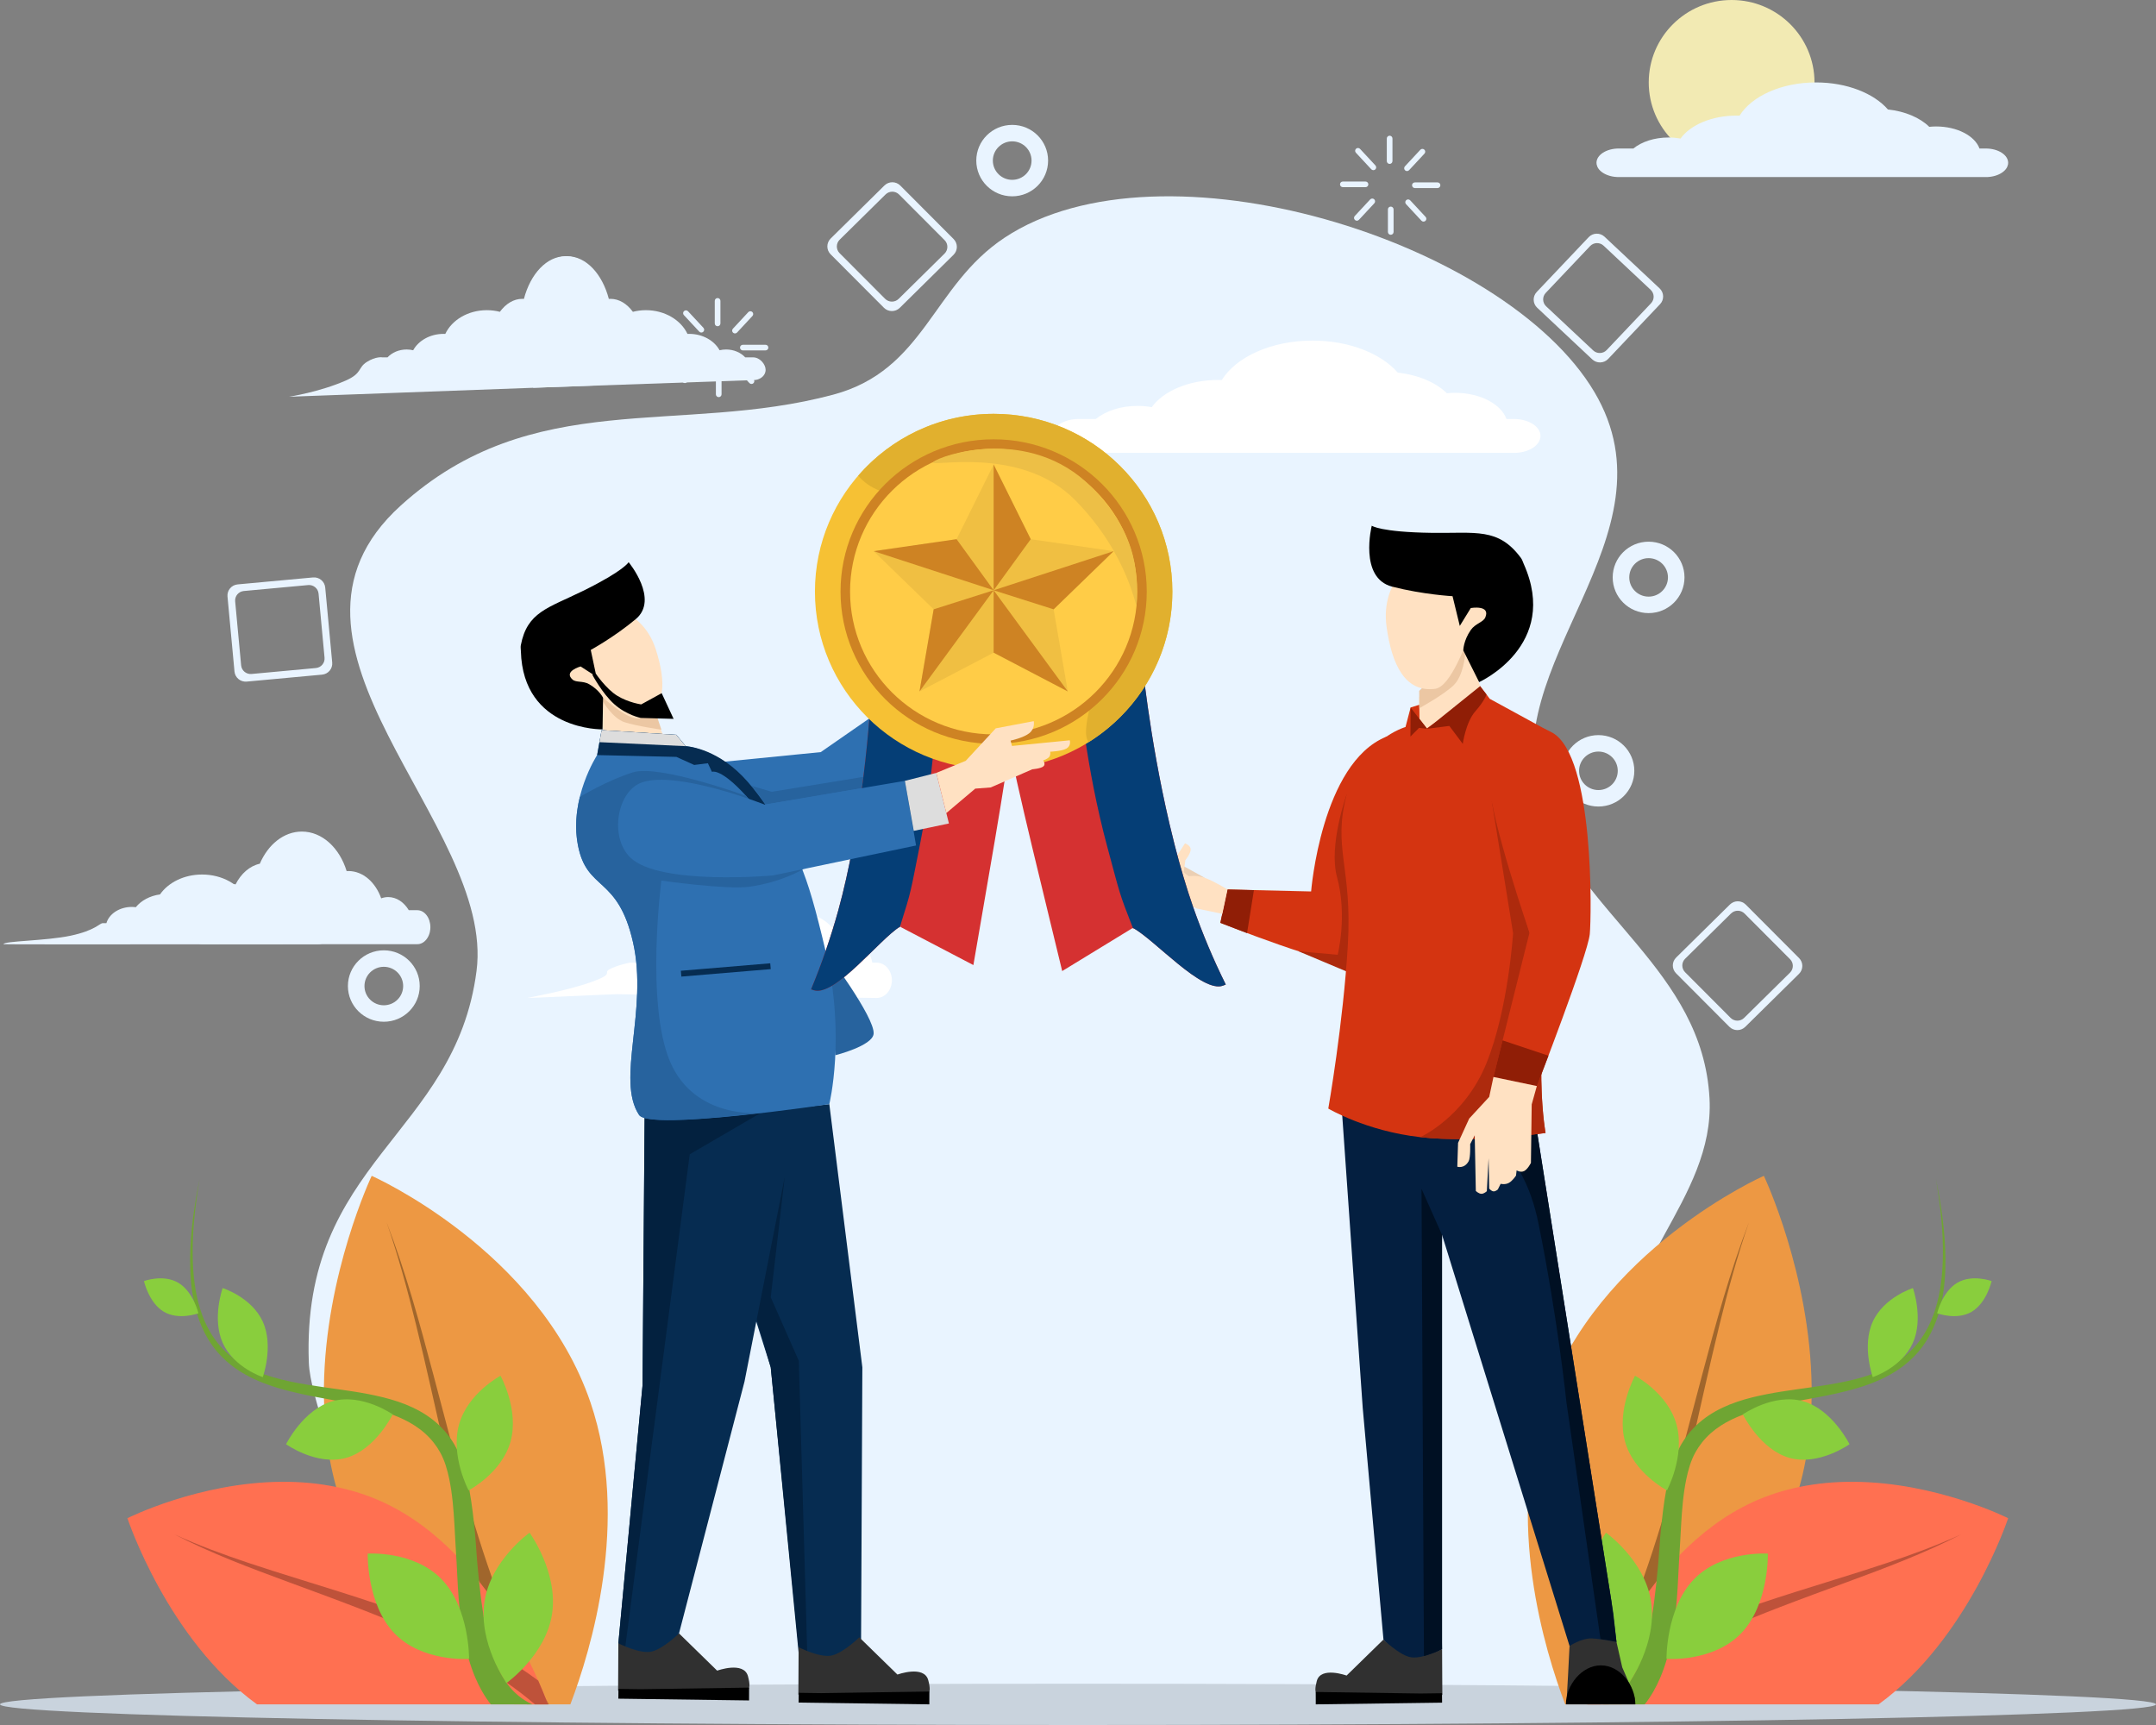 <svg width="185" height="148" viewBox="0 0 185 148" fill="none" xmlns="http://www.w3.org/2000/svg">
<rect x="0" y="0" width="185" height="148" fill="#808080" stroke="none"/>
<g clip-path="url(#clip0_3153_6480)">
<path d="M35.244 145.964C36.731 143.099 26.713 122.67 26.499 116.904C25.858 99.6 39.056 97.444 40.89 83.312C42.533 70.647 21.171 55.358 34.383 43.379C45.694 33.124 58.291 37.394 71.497 33.861C79.371 31.753 79.975 24.516 86.197 20.395C99.682 11.464 129.119 20.667 136.807 33.628C144.181 46.059 128.108 57.01 132.228 68.918C135.541 78.493 146.086 83.214 146.688 94.224C147.167 102.986 138.252 108.957 139.458 117.672C141.091 129.47 162.392 132.466 145.724 146.229" fill="#E9F4FF"/>
<path d="M119.24 11.643C119.374 11.643 119.483 11.751 119.483 11.884V13.82C119.483 13.954 119.374 14.062 119.24 14.062C119.106 14.062 118.997 13.954 118.997 13.82V11.884C118.997 11.751 119.106 11.643 119.24 11.643Z" fill="#E9F4FF"/>
<path d="M119.336 20.144C119.47 20.144 119.579 20.035 119.579 19.902V17.966C119.579 17.833 119.47 17.725 119.336 17.725C119.202 17.725 119.093 17.833 119.093 17.966V19.902C119.093 20.035 119.202 20.144 119.336 20.144Z" fill="#E9F4FF"/>
<path d="M122.217 12.838C122.316 12.928 122.322 13.081 122.231 13.179L120.909 14.6C120.818 14.698 120.664 14.704 120.566 14.614C120.467 14.523 120.461 14.37 120.552 14.272L121.874 12.851C121.965 12.753 122.119 12.747 122.217 12.838Z" fill="#E9F4FF"/>
<path d="M116.358 12.761C116.26 12.852 116.254 13.005 116.345 13.103L117.666 14.524C117.758 14.622 117.911 14.628 118.01 14.537C118.108 14.447 118.114 14.294 118.023 14.196L116.702 12.775C116.611 12.677 116.457 12.671 116.358 12.761Z" fill="#E9F4FF"/>
<path d="M122.313 18.95C122.412 18.859 122.418 18.706 122.326 18.608L121.005 17.187C120.914 17.089 120.76 17.083 120.662 17.174C120.563 17.264 120.557 17.417 120.648 17.515L121.97 18.936C122.061 19.034 122.215 19.04 122.313 18.95Z" fill="#E9F4FF"/>
<path d="M116.263 18.873C116.164 18.783 116.158 18.63 116.249 18.532L117.571 17.111C117.662 17.013 117.816 17.007 117.914 17.097C118.012 17.188 118.019 17.341 117.928 17.439L116.606 18.86C116.515 18.958 116.361 18.964 116.263 18.873Z" fill="#E9F4FF"/>
<path d="M123.595 15.892C123.595 16.026 123.486 16.135 123.352 16.135L121.406 16.136C121.271 16.136 121.163 16.027 121.163 15.894C121.163 15.76 121.271 15.651 121.405 15.651L123.352 15.65C123.486 15.65 123.595 15.758 123.595 15.892Z" fill="#E9F4FF"/>
<path d="M114.981 15.816C114.981 15.95 115.09 16.058 115.224 16.058L117.17 16.059C117.304 16.059 117.413 15.951 117.413 15.818C117.413 15.684 117.305 15.575 117.17 15.575L115.224 15.574C115.09 15.574 114.981 15.682 114.981 15.816Z" fill="#E9F4FF"/>
<path d="M144.495 109.273C144.629 109.273 144.738 109.382 144.738 109.515V111.451C144.738 111.584 144.629 111.693 144.495 111.693C144.36 111.693 144.251 111.584 144.251 111.451V109.515C144.251 109.382 144.36 109.273 144.495 109.273Z" fill="#E9F4FF"/>
<path d="M144.59 117.774C144.724 117.774 144.833 117.666 144.833 117.533V115.597C144.833 115.464 144.724 115.355 144.59 115.355C144.456 115.355 144.347 115.464 144.347 115.597V117.533C144.347 117.666 144.456 117.774 144.59 117.774Z" fill="#E9F4FF"/>
<path d="M147.472 110.468C147.57 110.559 147.577 110.712 147.486 110.81L146.164 112.231C146.073 112.329 145.919 112.335 145.821 112.245C145.722 112.154 145.716 112.001 145.807 111.903L147.129 110.482C147.22 110.384 147.374 110.378 147.472 110.468Z" fill="#E9F4FF"/>
<path d="M141.613 110.392C141.514 110.483 141.509 110.636 141.599 110.734L142.921 112.155C143.012 112.253 143.166 112.259 143.264 112.168C143.363 112.078 143.369 111.925 143.278 111.827L141.956 110.406C141.865 110.308 141.711 110.302 141.613 110.392Z" fill="#E9F4FF"/>
<path d="M147.567 116.58C147.666 116.49 147.672 116.337 147.581 116.239L146.259 114.818C146.168 114.72 146.014 114.714 145.916 114.804C145.818 114.895 145.812 115.048 145.903 115.146L147.224 116.567C147.315 116.665 147.469 116.671 147.567 116.58Z" fill="#E9F4FF"/>
<path d="M141.517 116.504C141.419 116.414 141.413 116.261 141.504 116.163L142.826 114.741C142.917 114.644 143.07 114.638 143.169 114.728C143.267 114.819 143.273 114.972 143.182 115.07L141.86 116.491C141.769 116.589 141.616 116.595 141.517 116.504Z" fill="#E9F4FF"/>
<path d="M148.85 113.524C148.85 113.658 148.741 113.766 148.607 113.766L146.66 113.767C146.526 113.767 146.417 113.658 146.417 113.525C146.417 113.391 146.526 113.283 146.66 113.283L148.606 113.281C148.741 113.281 148.85 113.39 148.85 113.524Z" fill="#E9F4FF"/>
<path d="M140.236 113.447C140.235 113.581 140.344 113.689 140.478 113.689L142.425 113.69C142.559 113.691 142.668 113.582 142.668 113.448C142.668 113.314 142.559 113.206 142.425 113.206L140.479 113.205C140.344 113.205 140.236 113.314 140.236 113.447Z" fill="#E9F4FF"/>
<path d="M61.575 25.572C61.71 25.572 61.818 25.68 61.818 25.814V27.75C61.818 27.883 61.71 27.991 61.575 27.991C61.441 27.991 61.332 27.883 61.332 27.75V25.814C61.332 25.68 61.441 25.572 61.575 25.572Z" fill="#E9F4FF"/>
<path d="M61.671 34.073C61.805 34.073 61.914 33.965 61.914 33.832V31.896C61.914 31.762 61.805 31.654 61.671 31.654C61.537 31.654 61.428 31.762 61.428 31.896V33.832C61.428 33.965 61.537 34.073 61.671 34.073Z" fill="#E9F4FF"/>
<path d="M64.552 26.767C64.651 26.858 64.657 27.011 64.566 27.109L63.245 28.53C63.153 28.628 63 28.634 62.901 28.544C62.803 28.453 62.797 28.3 62.888 28.202L64.209 26.781C64.3 26.683 64.454 26.677 64.552 26.767Z" fill="#E9F4FF"/>
<path d="M58.694 26.691C58.595 26.782 58.589 26.935 58.68 27.033L60.002 28.454C60.093 28.552 60.247 28.558 60.345 28.467C60.444 28.377 60.45 28.224 60.359 28.126L59.037 26.704C58.946 26.607 58.792 26.601 58.694 26.691Z" fill="#E9F4FF"/>
<path d="M64.648 32.879C64.747 32.789 64.753 32.636 64.662 32.538L63.34 31.117C63.249 31.019 63.095 31.013 62.997 31.103C62.899 31.194 62.892 31.347 62.983 31.445L64.305 32.866C64.396 32.964 64.55 32.97 64.648 32.879Z" fill="#E9F4FF"/>
<path d="M58.598 32.803C58.5 32.713 58.493 32.56 58.584 32.462L59.906 31.04C59.997 30.942 60.151 30.937 60.249 31.027C60.348 31.118 60.354 31.271 60.263 31.369L58.941 32.79C58.85 32.888 58.696 32.894 58.598 32.803Z" fill="#E9F4FF"/>
<path d="M65.93 29.822C65.93 29.956 65.821 30.064 65.688 30.064L63.741 30.065C63.607 30.066 63.498 29.957 63.498 29.823C63.498 29.689 63.606 29.581 63.741 29.581L65.687 29.58C65.821 29.58 65.93 29.689 65.93 29.822Z" fill="#E9F4FF"/>
<path d="M57.316 29.748C57.316 29.882 57.425 29.99 57.559 29.99L59.505 29.991C59.64 29.991 59.748 29.883 59.748 29.749C59.748 29.615 59.64 29.507 59.506 29.507L57.559 29.506C57.425 29.506 57.316 29.614 57.316 29.748Z" fill="#E9F4FF"/>
<path d="M20.389 50.14C19.86 50.189 19.472 50.655 19.521 51.181L20.121 57.615C20.17 58.141 20.639 58.528 21.167 58.479L27.638 57.882C28.166 57.833 28.556 57.367 28.506 56.841L27.906 50.407C27.857 49.881 27.388 49.494 26.859 49.543L20.389 50.14ZM20.92 50.707L26.442 50.197C26.894 50.156 27.294 50.486 27.336 50.935L27.848 56.427C27.89 56.876 27.558 57.273 27.107 57.315L21.584 57.825C21.133 57.867 20.733 57.536 20.691 57.087L20.179 51.596C20.137 51.146 20.468 50.749 20.92 50.707Z" fill="#E9F4FF"/>
<path d="M149.798 77.611C149.424 77.236 148.815 77.233 148.438 77.606L143.824 82.156C143.447 82.527 143.444 83.133 143.818 83.507L148.393 88.096C148.767 88.472 149.376 88.475 149.753 88.103L154.368 83.553C154.745 83.181 154.747 82.575 154.373 82.2L149.798 77.611ZM149.695 78.379L153.6 82.296C153.919 82.616 153.917 83.133 153.595 83.45L149.657 87.334C149.335 87.651 148.815 87.649 148.496 87.329L144.591 83.412C144.272 83.092 144.274 82.575 144.596 82.257L148.534 78.374C148.856 78.057 149.376 78.059 149.695 78.379Z" fill="#E9F4FF"/>
<path d="M137.679 20.309C137.292 19.947 136.684 19.965 136.319 20.349L131.862 25.051C131.497 25.436 131.515 26.041 131.902 26.403L136.63 30.836C137.016 31.198 137.625 31.181 137.99 30.797L142.447 26.095C142.811 25.71 142.793 25.105 142.406 24.743L137.679 20.309ZM137.602 21.08L141.637 24.864C141.967 25.173 141.983 25.69 141.671 26.018L137.867 30.031C137.556 30.359 137.036 30.375 136.706 30.065L132.671 26.282C132.341 25.973 132.326 25.456 132.637 25.128L136.441 21.114C136.752 20.786 137.272 20.771 137.602 21.08Z" fill="#E9F4FF"/>
<path d="M77.251 15.92C76.877 15.544 76.268 15.542 75.891 15.914L71.277 20.464C70.9 20.836 70.897 21.441 71.271 21.816L75.847 26.405C76.22 26.78 76.829 26.784 77.207 26.412L81.821 21.861C82.198 21.489 82.2 20.884 81.826 20.509L77.251 15.92ZM77.148 16.688L81.053 20.604C81.373 20.924 81.37 21.441 81.048 21.759L77.11 25.642C76.788 25.959 76.268 25.957 75.949 25.637L72.044 21.721C71.725 21.4 71.727 20.884 72.049 20.566L75.987 16.683C76.309 16.365 76.829 16.367 77.148 16.688Z" fill="#E9F4FF"/>
<path d="M32.934 81.535C31.233 81.535 29.853 82.907 29.853 84.599C29.853 86.291 31.233 87.663 32.934 87.663C34.636 87.663 36.015 86.291 36.015 84.599C36.015 82.907 34.636 81.535 32.934 81.535ZM32.934 82.948C33.852 82.948 34.594 83.687 34.594 84.599C34.594 85.511 33.852 86.25 32.934 86.25C32.017 86.25 31.274 85.511 31.274 84.599C31.274 83.687 32.017 82.948 32.934 82.948Z" fill="#E9F4FF"/>
<path d="M137.155 63.07C135.453 63.07 134.074 64.441 134.074 66.134C134.074 67.826 135.453 69.198 137.155 69.198C138.857 69.198 140.236 67.826 140.236 66.134C140.236 64.441 138.857 63.07 137.155 63.07ZM137.155 64.483C138.072 64.483 138.815 65.222 138.815 66.134C138.815 67.046 138.072 67.785 137.155 67.785C136.238 67.785 135.495 67.046 135.495 66.134C135.495 65.222 136.238 64.483 137.155 64.483Z" fill="#E9F4FF"/>
<path d="M141.462 46.475C139.76 46.475 138.38 47.846 138.38 49.538C138.38 51.23 139.76 52.603 141.462 52.603C143.163 52.603 144.542 51.23 144.542 49.538C144.542 47.846 143.163 46.475 141.462 46.475ZM141.462 47.887C142.379 47.887 143.122 48.626 143.122 49.538C143.122 50.45 142.379 51.189 141.462 51.189C140.545 51.189 139.802 50.45 139.802 49.538C139.802 48.626 140.545 47.887 141.462 47.887Z" fill="#E9F4FF"/>
<path d="M86.854 10.715C85.152 10.715 83.772 12.086 83.772 13.778C83.772 15.471 85.152 16.843 86.854 16.843C88.555 16.843 89.934 15.471 89.934 13.778C89.934 12.086 88.555 10.715 86.854 10.715ZM86.854 12.127C87.771 12.127 88.514 12.867 88.514 13.778C88.514 14.69 87.771 15.43 86.854 15.43C85.937 15.43 85.193 14.69 85.193 13.778C85.193 12.867 85.937 12.127 86.854 12.127Z" fill="#E9F4FF"/>
<path d="M155.697 7.072C155.697 3.167 152.512 0 148.585 0C144.657 0 141.473 3.167 141.473 7.072C141.473 10.978 144.657 14.145 148.585 14.145C152.512 14.145 155.697 10.979 155.697 7.072Z" fill="#F2EAB3"/>
<path d="M48.525 21.984C46.904 21.984 45.519 23.501 44.955 25.646C44.907 25.642 44.86 25.64 44.812 25.64C44.074 25.64 43.401 26.062 42.892 26.753C42.539 26.663 42.166 26.612 41.778 26.612C40.157 26.612 38.773 27.456 38.209 28.648C38.161 28.646 38.114 28.645 38.065 28.645C36.907 28.645 35.909 29.221 35.453 30.051C35.276 30.01 35.089 29.985 34.895 29.985C34.227 29.985 33.635 30.25 33.253 30.661H32.811C32.811 30.661 32.264 30.556 31.475 31.055C30.684 31.555 31.101 32.023 29.651 32.658C27.416 33.635 24.802 34.039 24.802 34.039L51.336 33.065L51.388 23.926C50.685 22.737 49.663 21.984 48.525 21.984Z" fill="#E9F4FF"/>
<path d="M48.674 21.984C50.294 21.984 51.679 23.501 52.243 25.646C52.291 25.642 52.339 25.64 52.387 25.64C53.125 25.64 53.798 26.062 54.307 26.753C54.66 26.663 55.033 26.612 55.421 26.612C57.041 26.612 58.426 27.456 58.99 28.648C59.038 28.646 59.085 28.645 59.133 28.645C60.292 28.645 61.29 29.221 61.745 30.051C61.923 30.01 62.11 29.985 62.303 29.985C62.971 29.985 63.564 30.25 63.945 30.661H64.626C65.201 30.661 65.696 31.25 65.696 31.734C65.696 31.766 65.694 31.796 65.69 31.827C65.689 31.834 65.687 31.841 65.686 31.849C65.679 31.894 65.667 31.939 65.653 31.981C65.652 31.983 65.652 31.985 65.651 31.987C65.646 32.002 65.639 32.017 65.633 32.031C65.627 32.044 65.623 32.056 65.617 32.068C65.611 32.08 65.604 32.092 65.597 32.104C65.59 32.116 65.584 32.129 65.576 32.141C65.567 32.155 65.558 32.168 65.549 32.181C65.542 32.191 65.534 32.201 65.527 32.211C65.516 32.225 65.504 32.239 65.493 32.252C65.486 32.26 65.479 32.268 65.472 32.276C65.46 32.288 65.448 32.299 65.435 32.311C65.425 32.321 65.415 32.33 65.405 32.339C65.394 32.348 65.384 32.358 65.373 32.367C65.36 32.377 65.346 32.387 65.333 32.397C65.322 32.405 65.311 32.412 65.299 32.42C65.286 32.429 65.272 32.438 65.258 32.446C65.245 32.453 65.232 32.462 65.218 32.469C65.205 32.477 65.192 32.483 65.178 32.49C65.164 32.497 65.15 32.503 65.135 32.509C65.121 32.516 65.107 32.521 65.092 32.527C65.076 32.533 65.06 32.539 65.044 32.545C65.031 32.549 65.018 32.554 65.004 32.558C64.987 32.563 64.97 32.568 64.953 32.572C64.937 32.576 64.921 32.579 64.906 32.582C64.889 32.586 64.872 32.59 64.855 32.593C64.837 32.596 64.818 32.598 64.799 32.6C64.785 32.602 64.771 32.603 64.757 32.605C64.723 32.607 64.689 32.61 64.654 32.61L45.756 33.27L45.811 23.926C46.514 22.737 47.535 21.984 48.674 21.984Z" fill="#E9F4FF"/>
<path d="M112.625 29.221C115.771 29.221 118.51 30.331 119.942 31.973C121.703 32.161 123.214 32.82 124.153 33.74C124.379 33.718 124.609 33.703 124.844 33.703C126.997 33.703 128.797 34.662 129.267 35.948H129.91C131.166 35.948 132.184 36.599 132.184 37.403C132.184 37.455 132.179 37.507 132.17 37.558V37.559C132.168 37.571 132.163 37.583 132.161 37.594C132.146 37.669 132.122 37.743 132.09 37.814C132.089 37.817 132.088 37.821 132.086 37.825C132.071 37.858 132.052 37.889 132.033 37.921C132.027 37.932 132.021 37.943 132.015 37.954C131.995 37.984 131.972 38.014 131.949 38.043C131.941 38.054 131.934 38.065 131.925 38.075C131.904 38.101 131.882 38.126 131.859 38.15C131.845 38.165 131.831 38.181 131.816 38.195C131.792 38.219 131.766 38.241 131.74 38.264C131.725 38.277 131.71 38.29 131.694 38.303C131.669 38.323 131.642 38.343 131.615 38.363C131.594 38.378 131.573 38.393 131.552 38.408C131.525 38.425 131.499 38.442 131.471 38.459C131.448 38.473 131.424 38.486 131.4 38.5C131.37 38.516 131.341 38.532 131.31 38.548C131.285 38.56 131.26 38.572 131.235 38.584C131.204 38.598 131.173 38.612 131.14 38.625C131.113 38.636 131.085 38.647 131.056 38.658C131.024 38.67 130.992 38.682 130.958 38.693C130.929 38.703 130.899 38.711 130.869 38.72C130.833 38.731 130.797 38.742 130.76 38.752C130.734 38.758 130.707 38.764 130.681 38.77C130.64 38.78 130.6 38.789 130.558 38.797C130.529 38.802 130.5 38.807 130.47 38.811C130.43 38.818 130.39 38.825 130.348 38.83C130.313 38.834 130.276 38.837 130.24 38.84C130.205 38.844 130.171 38.848 130.135 38.851C130.061 38.855 129.987 38.857 129.91 38.857H92.546C92.47 38.857 92.395 38.855 92.321 38.85C92.29 38.848 92.261 38.844 92.231 38.842C92.189 38.838 92.148 38.835 92.107 38.83C92.07 38.825 92.034 38.819 91.997 38.813C91.963 38.807 91.929 38.803 91.895 38.796C91.857 38.789 91.82 38.78 91.782 38.772C91.754 38.765 91.725 38.758 91.696 38.751C91.66 38.742 91.626 38.732 91.591 38.721C91.559 38.712 91.527 38.703 91.496 38.692C91.465 38.682 91.435 38.67 91.404 38.659C91.374 38.648 91.344 38.636 91.316 38.624C91.286 38.612 91.257 38.6 91.228 38.586C91.198 38.573 91.169 38.558 91.14 38.544C91.114 38.531 91.089 38.518 91.065 38.504C91.036 38.488 91.007 38.472 90.979 38.455C90.955 38.44 90.931 38.424 90.907 38.408C90.885 38.393 90.864 38.378 90.843 38.363C90.816 38.343 90.789 38.323 90.763 38.303C90.747 38.29 90.733 38.277 90.717 38.264C90.692 38.241 90.666 38.219 90.642 38.195C90.625 38.179 90.61 38.162 90.594 38.145C90.574 38.124 90.554 38.102 90.535 38.08C90.519 38.06 90.505 38.039 90.49 38.019C90.475 37.999 90.459 37.979 90.446 37.959C90.433 37.939 90.423 37.918 90.412 37.898C90.398 37.873 90.383 37.85 90.371 37.825C90.37 37.821 90.369 37.817 90.367 37.814C90.335 37.743 90.312 37.669 90.296 37.594C90.294 37.583 90.289 37.571 90.287 37.558C90.278 37.507 90.273 37.455 90.273 37.403C90.273 36.599 91.291 35.948 92.546 35.948H94.031C94.863 35.266 96.156 34.825 97.613 34.825C98.035 34.825 98.442 34.865 98.829 34.934C99.823 33.556 102 32.598 104.527 32.598C104.632 32.598 104.735 32.601 104.839 32.604C106.07 30.622 109.091 29.221 112.625 29.221Z" fill="white"/>
<path d="M155.829 7.072C158.48 7.072 160.789 8.008 161.996 9.391C163.481 9.55 164.754 10.105 165.545 10.881C165.736 10.862 165.929 10.85 166.128 10.85C167.942 10.85 169.459 11.658 169.855 12.742H170.398C171.456 12.742 172.314 13.29 172.314 13.968C172.314 14.012 172.31 14.056 172.303 14.099V14.099C172.301 14.109 172.297 14.119 172.295 14.13C172.282 14.193 172.262 14.255 172.235 14.314C172.233 14.317 172.233 14.32 172.232 14.323C172.218 14.351 172.203 14.378 172.187 14.405C172.181 14.414 172.177 14.423 172.171 14.432C172.154 14.457 172.135 14.483 172.116 14.508C172.109 14.516 172.103 14.526 172.096 14.534C172.078 14.555 172.06 14.576 172.04 14.597C172.028 14.61 172.016 14.622 172.004 14.635C171.984 14.654 171.962 14.673 171.94 14.693C171.927 14.704 171.915 14.715 171.901 14.725C171.88 14.743 171.857 14.759 171.834 14.776C171.817 14.789 171.799 14.801 171.781 14.813C171.759 14.828 171.737 14.842 171.713 14.857C171.694 14.869 171.674 14.88 171.653 14.891C171.628 14.905 171.603 14.919 171.577 14.932C171.557 14.942 171.535 14.952 171.514 14.962C171.488 14.974 171.461 14.986 171.434 14.997C171.411 15.007 171.387 15.015 171.364 15.024C171.337 15.034 171.309 15.045 171.281 15.054C171.257 15.062 171.231 15.069 171.206 15.077C171.176 15.086 171.145 15.095 171.114 15.103C171.092 15.109 171.069 15.114 171.047 15.119C171.013 15.127 170.979 15.134 170.944 15.141C170.92 15.145 170.895 15.149 170.87 15.153C170.835 15.159 170.801 15.165 170.767 15.169C170.737 15.172 170.706 15.175 170.676 15.178C170.646 15.181 170.617 15.184 170.587 15.187C170.524 15.191 170.461 15.192 170.398 15.192H138.906C138.841 15.192 138.778 15.19 138.716 15.186C138.69 15.184 138.665 15.181 138.64 15.179C138.605 15.176 138.57 15.173 138.535 15.169C138.504 15.165 138.473 15.16 138.443 15.155C138.414 15.151 138.385 15.147 138.357 15.141C138.325 15.135 138.293 15.128 138.262 15.12C138.237 15.115 138.213 15.109 138.189 15.103C138.159 15.096 138.13 15.087 138.101 15.078C138.074 15.07 138.047 15.062 138.02 15.053C137.994 15.044 137.969 15.034 137.943 15.025C137.918 15.016 137.893 15.007 137.868 14.996C137.843 14.986 137.819 14.975 137.795 14.964C137.77 14.952 137.745 14.94 137.72 14.928C137.699 14.917 137.678 14.906 137.657 14.895C137.633 14.881 137.608 14.867 137.585 14.853C137.564 14.84 137.544 14.827 137.524 14.814C137.506 14.802 137.488 14.789 137.469 14.776C137.447 14.759 137.424 14.743 137.403 14.725C137.389 14.715 137.377 14.704 137.364 14.693C137.342 14.673 137.32 14.654 137.3 14.635C137.286 14.621 137.274 14.606 137.26 14.592C137.244 14.574 137.226 14.556 137.211 14.538C137.197 14.521 137.185 14.503 137.172 14.486C137.16 14.469 137.147 14.453 137.135 14.435C137.125 14.418 137.116 14.401 137.106 14.384C137.095 14.364 137.082 14.343 137.073 14.323C137.071 14.319 137.07 14.316 137.069 14.314C137.042 14.254 137.022 14.192 137.009 14.129C137.007 14.119 137.003 14.109 137.002 14.098C136.994 14.055 136.99 14.011 136.99 13.967C136.99 13.29 137.848 12.741 138.906 12.741H140.157C140.858 12.166 141.948 11.796 143.176 11.796C143.531 11.796 143.875 11.829 144.201 11.887C145.039 10.725 146.874 9.918 149.003 9.918C149.092 9.918 149.179 9.92 149.267 9.923C150.304 8.253 152.85 7.072 155.829 7.072Z" fill="#E9F4FF"/>
<path d="M65.282 75.588C67.092 75.588 68.667 76.744 69.491 78.453C70.504 78.65 71.372 79.335 71.912 80.293C72.042 80.27 72.174 80.255 72.31 80.255C73.547 80.255 74.583 81.253 74.853 82.593H75.223C75.945 82.593 76.531 83.271 76.531 84.107C76.531 84.162 76.528 84.216 76.523 84.269C76.523 84.269 76.523 84.269 76.523 84.269C76.521 84.282 76.519 84.295 76.517 84.307C76.508 84.385 76.496 84.462 76.477 84.536C76.476 84.539 76.475 84.543 76.475 84.547C76.466 84.581 76.454 84.614 76.444 84.647C76.44 84.659 76.437 84.67 76.433 84.681C76.422 84.713 76.409 84.744 76.396 84.775C76.391 84.786 76.387 84.797 76.382 84.808C76.37 84.834 76.357 84.86 76.344 84.885C76.336 84.901 76.328 84.917 76.319 84.933C76.305 84.957 76.29 84.981 76.275 85.004C76.267 85.017 76.258 85.031 76.249 85.044C76.234 85.066 76.219 85.087 76.203 85.107C76.191 85.123 76.179 85.138 76.167 85.153C76.152 85.172 76.136 85.189 76.121 85.207C76.108 85.222 76.094 85.236 76.08 85.25C76.063 85.267 76.046 85.284 76.028 85.3C76.014 85.312 76 85.325 75.985 85.337C75.967 85.352 75.949 85.366 75.93 85.38C75.915 85.392 75.898 85.403 75.882 85.414C75.864 85.427 75.845 85.439 75.826 85.451C75.809 85.461 75.792 85.47 75.774 85.48C75.754 85.491 75.733 85.502 75.712 85.512C75.697 85.519 75.681 85.525 75.666 85.531C75.643 85.541 75.62 85.55 75.596 85.559C75.579 85.565 75.562 85.569 75.545 85.574C75.522 85.581 75.499 85.588 75.475 85.594C75.455 85.598 75.434 85.601 75.413 85.605C75.393 85.608 75.373 85.613 75.353 85.615C75.31 85.62 75.267 85.622 75.223 85.622C75.223 85.622 52.954 85.323 52.941 85.298C52.931 85.281 45.259 85.645 45.249 85.622C45.242 85.608 48.577 85.027 50.699 84.27C52.82 83.512 51.692 83.51 52.298 83.165C52.905 82.82 54.035 82.593 54.035 82.593H54.589C55.068 81.882 55.811 81.424 56.649 81.424C56.892 81.424 57.126 81.465 57.349 81.536C57.92 80.102 59.172 79.105 60.625 79.105C60.685 79.105 60.745 79.107 60.805 79.111C61.513 77.047 63.25 75.588 65.282 75.588Z" fill="white"/>
<path d="M17.34 75.031C15.788 75.031 14.437 75.72 13.73 76.739C12.862 76.856 12.116 77.264 11.653 77.835C11.542 77.822 11.428 77.812 11.312 77.812C10.25 77.812 9.362 78.407 9.13 79.205H8.813C8.547 79.205 8.187 79.829 6.059 80.28C3.932 80.732 0.302 80.726 0.302 81.01C0.302 81.043 27.245 81.01 27.245 81.01C27.283 81.01 27.32 81.009 27.356 81.006C27.372 81.005 27.386 81.002 27.401 81.001C27.421 80.998 27.442 80.997 27.462 80.993C27.48 80.99 27.498 80.986 27.516 80.983C27.533 80.979 27.55 80.976 27.566 80.972C27.585 80.968 27.604 80.962 27.622 80.957C27.636 80.953 27.651 80.949 27.665 80.944C27.682 80.939 27.699 80.932 27.716 80.926C27.732 80.92 27.748 80.914 27.764 80.908C27.779 80.901 27.794 80.894 27.809 80.887C27.823 80.88 27.838 80.873 27.853 80.866C27.867 80.858 27.881 80.85 27.895 80.842C27.91 80.834 27.925 80.825 27.939 80.816C27.952 80.808 27.964 80.8 27.976 80.791C27.991 80.781 28.005 80.771 28.018 80.761C28.031 80.751 28.042 80.742 28.054 80.732C28.065 80.722 28.075 80.713 28.086 80.703C28.099 80.691 28.112 80.679 28.125 80.666C28.133 80.658 28.14 80.65 28.148 80.642C28.16 80.628 28.173 80.614 28.185 80.6C28.193 80.589 28.201 80.579 28.208 80.568C28.218 80.555 28.228 80.542 28.237 80.528C28.246 80.516 28.252 80.503 28.26 80.49C28.267 80.478 28.275 80.465 28.281 80.453C28.288 80.44 28.293 80.427 28.298 80.415C28.305 80.4 28.313 80.385 28.318 80.369C28.319 80.367 28.319 80.365 28.32 80.363C28.336 80.319 28.348 80.274 28.355 80.227C28.357 80.219 28.359 80.212 28.36 80.204C28.364 80.172 28.366 80.141 28.366 80.108C28.366 79.609 27.865 79.205 27.245 79.205H26.513C26.103 78.782 25.465 78.509 24.746 78.509C24.538 78.509 24.337 78.533 24.145 78.576C23.656 77.721 22.582 77.127 21.335 77.127C21.284 77.127 21.232 77.128 21.181 77.13C20.574 75.901 19.083 75.031 17.34 75.031Z" fill="#E9F4FF"/>
<path d="M25.903 71.346C24.351 71.346 23 72.459 22.294 74.105C21.425 74.294 20.68 74.954 20.216 75.877C20.105 75.855 19.992 75.84 19.875 75.84C18.813 75.84 17.926 76.802 17.694 78.092H17.376C16.757 78.092 16.255 78.745 16.255 79.55C16.255 79.603 16.257 79.655 16.261 79.706C16.261 79.707 16.261 79.707 16.261 79.707C16.262 79.719 16.265 79.731 16.266 79.743C16.273 79.818 16.285 79.892 16.301 79.963C16.302 79.967 16.302 79.97 16.303 79.974C16.31 80.007 16.32 80.039 16.329 80.071C16.332 80.082 16.335 80.093 16.338 80.103C16.348 80.134 16.359 80.163 16.37 80.193C16.374 80.204 16.378 80.215 16.382 80.225C16.392 80.251 16.404 80.275 16.415 80.3C16.422 80.315 16.429 80.33 16.436 80.345C16.448 80.369 16.461 80.391 16.474 80.414C16.481 80.427 16.488 80.44 16.496 80.453C16.509 80.474 16.522 80.494 16.535 80.513C16.545 80.529 16.556 80.544 16.566 80.558C16.579 80.576 16.593 80.593 16.606 80.61C16.618 80.624 16.629 80.637 16.641 80.651C16.656 80.667 16.67 80.683 16.686 80.699C16.698 80.711 16.71 80.723 16.723 80.735C16.738 80.749 16.753 80.763 16.769 80.776C16.783 80.788 16.797 80.799 16.811 80.809C16.827 80.821 16.843 80.833 16.859 80.844C16.874 80.854 16.888 80.863 16.903 80.872C16.921 80.883 16.939 80.894 16.957 80.903C16.97 80.91 16.983 80.916 16.996 80.922C17.016 80.931 17.036 80.941 17.057 80.949C17.071 80.954 17.085 80.958 17.1 80.963C17.12 80.97 17.14 80.977 17.16 80.982C17.178 80.986 17.196 80.989 17.214 80.993C17.23 80.996 17.248 81 17.265 81.002C17.302 81.007 17.339 81.009 17.376 81.009H35.809C35.846 81.009 35.883 81.007 35.92 81.002C35.935 81 35.949 80.996 35.965 80.994C35.985 80.99 36.005 80.987 36.025 80.982C36.044 80.977 36.062 80.97 36.08 80.965C36.097 80.959 36.114 80.954 36.13 80.948C36.149 80.941 36.167 80.932 36.186 80.923C36.2 80.917 36.214 80.91 36.228 80.903C36.246 80.894 36.263 80.883 36.28 80.873C36.295 80.863 36.312 80.854 36.327 80.844C36.342 80.833 36.357 80.822 36.372 80.81C36.387 80.799 36.402 80.788 36.416 80.776C36.431 80.764 36.445 80.751 36.459 80.737C36.474 80.724 36.488 80.71 36.502 80.695C36.515 80.682 36.527 80.669 36.539 80.655C36.554 80.639 36.568 80.623 36.582 80.606C36.594 80.591 36.605 80.575 36.617 80.559C36.628 80.544 36.639 80.529 36.649 80.513C36.663 80.494 36.676 80.474 36.688 80.453C36.696 80.44 36.704 80.427 36.711 80.414C36.724 80.391 36.737 80.369 36.748 80.345C36.757 80.329 36.764 80.312 36.772 80.295C36.782 80.273 36.792 80.252 36.801 80.23C36.809 80.21 36.816 80.189 36.823 80.168C36.831 80.148 36.838 80.129 36.845 80.108C36.851 80.088 36.856 80.068 36.862 80.047C36.869 80.023 36.876 79.999 36.882 79.974C36.882 79.97 36.883 79.967 36.884 79.963C36.9 79.892 36.911 79.818 36.919 79.743C36.92 79.731 36.922 79.719 36.923 79.706C36.928 79.655 36.93 79.603 36.93 79.55C36.93 78.745 36.428 78.092 35.809 78.092H35.077C34.666 77.408 34.028 76.966 33.309 76.966C33.101 76.966 32.901 77.005 32.709 77.075C32.219 75.692 31.145 74.733 29.898 74.733C29.847 74.733 29.795 74.735 29.744 74.738C29.137 72.751 27.647 71.346 25.903 71.346Z" fill="#E9F4FF"/>
<path d="M0 146.228C0 145.25 41.414 144.457 92.5 144.457C143.586 144.457 185 145.25 185 146.228C185 147.207 143.586 148 92.5 148C41.414 148 0 147.207 0 146.228Z" fill="#C9D3DD"/>
<path d="M151.352 100.883C151.352 100.883 155.339 109.285 155.453 119.021C155.456 119.34 155.452 119.661 155.447 119.982C155.445 120.155 155.44 120.328 155.435 120.502C155.388 122.065 155.238 123.651 154.944 125.235C154.799 126.018 154.619 126.8 154.402 127.578C154.275 128.034 154.136 128.49 153.982 128.944C153.377 130.725 152.587 132.379 151.679 133.911C151.679 133.911 151.679 133.913 151.679 133.913C150.681 135.597 149.538 137.13 148.327 138.516C147.686 139.251 147.026 139.942 146.359 140.593C146.359 140.593 146.359 140.594 146.359 140.594C145.75 141.188 145.137 141.752 144.527 142.277C144.526 142.277 144.526 142.278 144.526 142.278C143.827 142.881 143.134 143.434 142.458 143.946C141.275 144.843 140.149 145.605 139.151 146.229H136.228C136.279 146.091 136.313 146.005 136.39 145.809C136.391 145.807 136.391 145.804 136.392 145.802C136.392 145.802 136.392 145.802 136.392 145.801C136.394 145.797 136.396 145.792 136.398 145.787C136.475 145.592 136.562 145.373 136.661 145.134C136.776 144.855 136.902 144.556 137.049 144.224C136.768 144.857 136.543 145.405 136.381 145.821C136.32 145.981 136.269 146.109 136.225 146.229H134.305C132.555 141.634 129.133 130.463 132.572 120.343C137.032 107.22 151.352 100.883 151.352 100.883Z" fill="#ED9843"/>
<path d="M150.079 104.852C149.081 107.724 148.28 110.67 147.552 113.635C147.116 115.414 146.702 117.198 146.296 118.986C146.046 120.091 145.797 121.196 145.546 122.301C144.529 126.79 143.478 131.271 142.151 135.663C142.148 135.667 142.145 135.67 142.142 135.674C142.141 135.683 142.14 135.692 142.139 135.701C142.097 135.839 142.058 135.98 142.016 136.118C141.897 136.506 141.774 136.892 141.651 137.277C141.65 137.278 141.651 137.278 141.651 137.278C141.471 137.838 141.287 138.397 141.097 138.952C140.849 139.679 140.593 140.401 140.314 141.114C140.146 141.545 139.966 141.972 139.786 142.398C139.679 142.648 139.573 142.898 139.467 143.148C139.364 143.394 139.257 143.637 139.15 143.881C138.975 144.283 138.797 144.684 138.609 145.08C138.577 145.149 138.542 145.216 138.508 145.284C138.508 145.285 138.508 145.285 138.508 145.285C138.507 145.285 138.508 145.286 138.508 145.286C138.411 145.487 138.312 145.687 138.211 145.886C138.153 146 138.097 146.115 138.038 146.228H136.228C136.279 146.09 136.313 146.005 136.39 145.808C136.391 145.806 136.391 145.803 136.392 145.802C136.392 145.801 136.392 145.801 136.392 145.801C136.669 145.313 136.94 144.822 137.202 144.325C137.267 144.2 137.332 144.074 137.397 143.949C137.607 143.548 137.812 143.145 138.011 142.738C138.059 142.641 138.108 142.546 138.155 142.45C138.452 141.827 138.726 141.193 138.995 140.554C139.092 140.322 139.19 140.088 139.288 139.855C139.425 139.528 139.564 139.202 139.699 138.875C140.173 137.72 140.612 136.55 141.029 135.371C141.571 133.839 142.072 132.288 142.548 130.73C142.56 130.688 142.572 130.647 142.584 130.606C143.314 128.209 143.98 125.789 144.628 123.364C145.109 121.561 145.581 119.754 146.059 117.95C147.231 113.527 148.439 109.101 150.079 104.852Z" fill="#A0662C"/>
<path d="M136.381 145.82C136.32 145.98 136.269 146.109 136.225 146.229H136.15C136.229 146.094 136.304 145.956 136.381 145.82Z" fill="#A0662C"/>
<path d="M159.037 127.133C166.198 127.175 172.314 130.258 172.314 130.258C172.314 130.258 168.884 140.65 161.197 146.227H136.228C136.279 146.089 136.313 146.004 136.39 145.807C136.391 145.805 136.391 145.802 136.392 145.801C136.392 145.8 136.392 145.8 136.392 145.8C136.394 145.795 136.396 145.79 136.398 145.785C136.474 145.59 136.562 145.371 136.661 145.132C136.775 144.854 136.902 144.554 137.049 144.222C137.053 144.212 137.057 144.202 137.062 144.192C137.062 144.192 137.062 144.191 137.062 144.191C137.285 143.687 137.541 143.136 137.84 142.532C138.251 141.703 138.729 140.802 139.288 139.854C139.922 138.777 140.649 137.652 141.48 136.533C141.693 136.246 141.915 135.959 142.142 135.673C142.141 135.682 142.14 135.691 142.139 135.7C142.143 135.687 142.147 135.675 142.151 135.662C142.754 134.904 143.405 134.159 144.103 133.442C145.899 131.602 148.009 129.962 150.456 128.848C151.751 128.259 153.076 127.849 154.402 127.576C155.962 127.255 157.523 127.124 159.037 127.133Z" fill="#FF7051"/>
<path d="M168.298 131.635C165.137 133.271 161.821 134.511 158.51 135.731C156.548 136.455 154.585 137.172 152.632 137.925C151.875 138.217 151.12 138.515 150.369 138.823C149.018 139.375 147.679 139.959 146.359 140.592C146.359 140.593 146.358 140.593 146.358 140.593C145.354 141.075 144.36 141.582 143.384 142.13C143.266 142.196 143.148 142.263 143.029 142.329C143.028 142.33 143.025 142.331 143.024 142.332H143.023C142.472 142.64 141.922 142.947 141.384 143.279C141.091 143.46 140.803 143.655 140.516 143.848C140.295 143.997 140.076 144.148 139.858 144.301C139.847 144.308 139.836 144.316 139.825 144.324C139.801 144.341 139.778 144.357 139.754 144.374C139.587 144.491 139.42 144.61 139.254 144.729C139.003 144.911 138.754 145.096 138.508 145.286C138.507 145.286 138.508 145.286 138.508 145.286C138.113 145.59 137.726 145.905 137.345 146.229H136.228C136.279 146.09 136.313 146.005 136.39 145.808C136.391 145.806 136.391 145.804 136.392 145.802C136.392 145.801 136.392 145.801 136.392 145.801C136.394 145.796 136.396 145.792 136.398 145.787C136.474 145.592 136.562 145.372 136.661 145.133C136.775 144.855 136.902 144.555 137.049 144.223C137.053 144.213 137.057 144.203 137.062 144.193C137.173 144.111 137.285 144.031 137.397 143.949C137.744 143.696 138.095 143.448 138.452 143.215C138.462 143.208 138.472 143.201 138.482 143.195C138.91 142.916 139.345 142.652 139.786 142.398C139.838 142.367 139.89 142.335 139.943 142.305C140.161 142.182 140.381 142.063 140.599 141.941C140.753 141.856 140.907 141.773 141.062 141.689C141.097 141.669 141.133 141.649 141.168 141.63C141.199 141.613 141.23 141.596 141.261 141.58C141.578 141.408 141.893 141.231 142.215 141.07C142.52 140.918 142.828 140.772 143.136 140.63C143.245 140.579 143.355 140.532 143.464 140.482C143.464 140.482 143.464 140.482 143.464 140.481C143.67 140.389 143.875 140.295 144.082 140.204C144.715 139.927 145.353 139.66 145.994 139.404C146.767 139.094 147.546 138.801 148.327 138.516C149.192 138.199 150.062 137.896 150.934 137.601C153.096 136.872 155.275 136.198 157.452 135.523C158.953 135.058 160.454 134.586 161.945 134.087C164.094 133.367 166.225 132.585 168.298 131.635Z" fill="#BE523A"/>
<path d="M166.122 101.178C166.576 103.419 166.916 105.705 166.933 108.004C166.942 109.214 166.86 110.436 166.619 111.62C166.543 111.988 166.452 112.354 166.343 112.714C166.338 112.73 166.334 112.746 166.329 112.762C166.099 113.51 165.787 114.231 165.389 114.891C165.143 115.299 164.866 115.682 164.559 116.036C162.709 118.166 160.012 119.016 157.451 119.584C157.022 119.68 156.588 119.765 156.156 119.849C155.92 119.895 155.684 119.937 155.447 119.981C155.123 120.041 154.799 120.101 154.474 120.161C154.474 120.161 154.474 120.161 154.474 120.161C154.43 120.169 154.386 120.178 154.342 120.186C153.61 120.321 152.879 120.46 152.153 120.625C151.802 120.705 151.451 120.788 151.103 120.882C150.591 121.02 150.073 121.182 149.562 121.375C148.23 121.877 146.957 122.601 146.036 123.77C145.828 124.034 145.64 124.316 145.475 124.613C145.087 125.314 144.861 126.112 144.696 126.906C144.429 128.198 144.328 129.523 144.251 130.841C144.224 131.307 144.201 131.774 144.174 132.239C144.151 132.64 144.127 133.041 144.103 133.443C144.092 133.63 144.079 133.817 144.07 134.005C144.032 134.744 143.999 135.483 143.954 136.222C143.918 136.814 143.874 137.408 143.815 137.997C143.814 138.009 143.813 138.021 143.812 138.033C143.762 138.525 143.704 139.014 143.63 139.502C143.581 139.828 143.526 140.155 143.464 140.481C143.347 141.103 143.205 141.722 143.029 142.328C143.028 142.329 143.025 142.33 143.024 142.331C143.024 142.331 143.028 142.332 143.029 142.332C142.869 142.884 142.68 143.423 142.458 143.945C142.11 144.764 141.678 145.536 141.132 146.228H137.578C137.796 146.128 138.007 146.014 138.211 145.885C138.28 145.842 138.349 145.798 138.415 145.751C138.652 145.587 138.875 145.4 139.084 145.197C139.34 144.949 139.571 144.679 139.778 144.391C139.795 144.369 139.809 144.346 139.825 144.323C140.376 143.54 140.765 142.631 141.062 141.688C141.238 141.128 141.385 140.558 141.507 139.994C141.6 139.565 141.679 139.133 141.749 138.699C141.75 138.699 141.749 138.699 141.749 138.698C141.821 138.258 141.883 137.816 141.941 137.374C142.013 136.817 142.079 136.259 142.139 135.7C142.143 135.687 142.147 135.675 142.151 135.663C142.148 135.666 142.145 135.67 142.142 135.673C142.2 135.125 142.252 134.577 142.298 134.028C142.351 133.385 142.39 132.743 142.441 132.1C142.479 131.601 142.53 131.103 142.584 130.606C142.619 130.295 142.653 129.986 142.692 129.676C142.769 129.061 142.86 128.446 142.972 127.835C143.063 127.345 143.166 126.857 143.293 126.377C143.479 125.676 143.716 124.987 144.038 124.345C144.038 124.345 144.038 124.344 144.038 124.344C144.109 124.202 144.184 124.061 144.264 123.924C144.377 123.731 144.499 123.544 144.628 123.363C144.763 123.172 144.907 122.988 145.058 122.812C145.214 122.631 145.378 122.462 145.546 122.301C146.896 121.008 148.631 120.317 150.375 119.886C152.048 119.473 153.753 119.263 155.452 119.02C155.929 118.952 156.405 118.882 156.88 118.803C157.851 118.642 158.821 118.452 159.77 118.175C160.056 118.092 160.338 117.997 160.619 117.896C161.557 117.557 162.461 117.11 163.264 116.495C163.635 116.211 163.984 115.893 164.306 115.533C164.638 115.162 164.935 114.752 165.193 114.316C165.559 113.698 165.844 113.029 166.063 112.334C166.507 110.922 166.678 109.418 166.711 107.931C166.761 105.666 166.497 103.402 166.122 101.178Z" fill="#6FA533"/>
<path d="M141.676 137.425C141.142 133.868 137.806 131.5 137.806 131.5C137.806 131.5 135.338 134.9 135.872 138.457C136.408 142.014 139.791 144.402 139.791 144.402C139.791 144.402 142.212 140.983 141.676 137.425Z" fill="#89CE3D"/>
<path d="M145.332 135.517C147.721 133.018 151.697 133.296 151.697 133.296C151.697 133.296 151.799 137.626 149.41 140.125C147.02 142.624 142.996 142.331 142.996 142.331C142.996 142.331 142.943 138.016 145.332 135.517Z" fill="#89CE3D"/>
<path d="M143.86 122.23C143.115 119.517 140.298 118.037 140.298 118.037C140.298 118.037 138.689 120.955 139.435 123.668C140.18 126.38 143.036 127.87 143.036 127.87C143.036 127.87 144.606 124.943 143.86 122.23Z" fill="#89CE3D"/>
<path d="M154.697 120.216C157.221 120.911 158.701 123.909 158.701 123.909C158.701 123.909 156.088 125.78 153.563 125.085C151.039 124.39 149.549 121.35 149.549 121.35C149.549 121.35 152.173 119.521 154.697 120.216Z" fill="#89CE3D"/>
<path d="M164.126 115.24C165.082 113.138 164.142 110.512 164.142 110.512C164.142 110.512 161.652 111.294 160.696 113.396C159.74 115.498 160.698 118.153 160.698 118.153C160.698 118.153 163.17 117.342 164.126 115.24Z" fill="#89CE3D"/>
<path d="M167.942 110.062C169.227 109.295 170.895 109.913 170.895 109.913C170.895 109.913 170.478 111.775 169.192 112.541C167.907 113.307 166.22 112.676 166.22 112.676C166.22 112.676 166.656 110.828 167.942 110.062Z" fill="#89CE3D"/>
<path d="M31.895 100.883C31.895 100.883 27.908 109.285 27.794 119.021C27.791 119.34 27.795 119.661 27.8 119.982C27.802 120.155 27.807 120.328 27.812 120.502C27.859 122.065 28.009 123.651 28.303 125.235C28.448 126.018 28.628 126.8 28.845 127.578C28.972 128.034 29.11 128.49 29.265 128.944C29.87 130.725 30.66 132.379 31.568 133.911C31.568 133.911 31.568 133.913 31.568 133.913C32.566 135.597 33.709 137.13 34.92 138.516C35.561 139.251 36.221 139.942 36.888 140.593C36.888 140.593 36.888 140.594 36.888 140.594C37.497 141.188 38.11 141.752 38.72 142.277C38.721 142.277 38.721 142.278 38.721 142.278C39.42 142.881 40.113 143.434 40.789 143.946C41.972 144.843 43.098 145.605 44.096 146.229H47.019C46.968 146.091 46.934 146.005 46.857 145.809C46.856 145.807 46.855 145.804 46.854 145.802C46.854 145.802 46.855 145.802 46.854 145.801C46.853 145.797 46.85 145.792 46.849 145.787C46.772 145.592 46.684 145.373 46.586 145.134C46.471 144.855 46.345 144.556 46.198 144.224C46.478 144.857 46.704 145.405 46.865 145.821C46.927 145.981 46.977 146.109 47.022 146.229H48.942C50.691 141.634 54.113 130.463 50.674 120.343C46.215 107.22 31.895 100.883 31.895 100.883Z" fill="#ED9843"/>
<path d="M33.167 104.852C34.165 107.724 34.966 110.67 35.694 113.635C36.131 115.414 36.544 117.198 36.95 118.986C37.2 120.091 37.45 121.196 37.7 122.301C38.718 126.79 39.768 131.271 41.096 135.663C41.099 135.667 41.101 135.67 41.104 135.674C41.105 135.683 41.106 135.692 41.108 135.701C41.149 135.839 41.188 135.98 41.23 136.118C41.35 136.506 41.472 136.892 41.596 137.277C41.596 137.278 41.596 137.278 41.596 137.278C41.776 137.838 41.959 138.397 42.149 138.952C42.398 139.679 42.653 140.401 42.932 141.114C43.101 141.545 43.28 141.972 43.461 142.398C43.567 142.648 43.673 142.898 43.779 143.148C43.883 143.394 43.989 143.637 44.096 143.881C44.271 144.283 44.45 144.684 44.637 145.08C44.669 145.149 44.705 145.216 44.738 145.284C44.738 145.285 44.738 145.285 44.739 145.285C44.739 145.285 44.739 145.286 44.739 145.286C44.836 145.487 44.935 145.687 45.035 145.886C45.093 146 45.15 146.115 45.209 146.228H47.019C46.968 146.09 46.934 146.005 46.857 145.808C46.856 145.806 46.855 145.803 46.854 145.802C46.854 145.801 46.855 145.801 46.854 145.801C46.578 145.313 46.306 144.822 46.045 144.325C45.979 144.2 45.914 144.074 45.849 143.949C45.64 143.548 45.435 143.145 45.235 142.738C45.188 142.641 45.138 142.546 45.092 142.45C44.795 141.827 44.52 141.193 44.252 140.554C44.154 140.322 44.057 140.088 43.959 139.855C43.821 139.528 43.683 139.202 43.548 138.875C43.074 137.72 42.634 136.55 42.218 135.371C41.676 133.839 41.174 132.288 40.699 130.73C40.686 130.688 40.674 130.647 40.662 130.606C39.933 128.209 39.266 125.789 38.619 123.364C38.138 121.561 37.665 119.754 37.188 117.95C36.016 113.527 34.808 109.101 33.167 104.852Z" fill="#A0662C"/>
<path d="M46.865 145.82C46.927 145.98 46.977 146.109 47.022 146.229H47.096C47.018 146.094 46.943 145.956 46.865 145.82Z" fill="#A0662C"/>
<path d="M24.209 127.133C17.049 127.175 10.933 130.258 10.933 130.258C10.933 130.258 14.362 140.65 22.049 146.227H47.019C46.968 146.089 46.934 146.004 46.857 145.807C46.856 145.805 46.855 145.802 46.854 145.801C46.854 145.8 46.855 145.8 46.854 145.8C46.853 145.795 46.85 145.79 46.849 145.785C46.772 145.59 46.684 145.371 46.586 145.132C46.471 144.854 46.345 144.554 46.198 144.222C46.194 144.212 46.189 144.202 46.185 144.192C46.184 144.192 46.184 144.191 46.184 144.191C45.961 143.687 45.706 143.136 45.406 142.532C44.995 141.703 44.517 140.802 43.959 139.854C43.325 138.777 42.598 137.652 41.767 136.533C41.553 136.246 41.331 135.959 41.105 135.673C41.105 135.682 41.106 135.691 41.108 135.7C41.104 135.687 41.1 135.675 41.096 135.662C40.493 134.904 39.842 134.159 39.143 133.442C37.348 131.602 35.238 129.962 32.791 128.848C31.496 128.259 30.171 127.849 28.845 127.576C27.285 127.255 25.724 127.124 24.209 127.133Z" fill="#FF7051"/>
<path d="M14.948 131.635C18.109 133.271 21.426 134.511 24.736 135.731C26.698 136.455 28.662 137.172 30.615 137.925C31.371 138.217 32.126 138.515 32.878 138.823C34.229 139.375 35.568 139.959 36.887 140.592C36.888 140.593 36.888 140.593 36.888 140.593C37.892 141.075 38.886 141.582 39.862 142.13C39.98 142.196 40.099 142.263 40.217 142.329C40.219 142.33 40.221 142.331 40.223 142.332H40.224C40.774 142.64 41.324 142.947 41.862 143.279C42.156 143.46 42.444 143.655 42.73 143.848C42.951 143.997 43.171 144.148 43.389 144.301C43.4 144.308 43.411 144.316 43.421 144.324C43.445 144.341 43.469 144.357 43.492 144.374C43.66 144.491 43.826 144.61 43.992 144.729C44.244 144.911 44.493 145.096 44.739 145.286C44.739 145.286 44.739 145.286 44.739 145.286C45.133 145.59 45.52 145.905 45.901 146.229H47.019C46.968 146.09 46.934 146.005 46.857 145.808C46.856 145.806 46.855 145.804 46.854 145.802C46.854 145.801 46.855 145.801 46.854 145.801C46.853 145.796 46.85 145.792 46.848 145.787C46.772 145.592 46.684 145.372 46.586 145.133C46.471 144.855 46.344 144.555 46.198 144.223C46.193 144.213 46.189 144.203 46.185 144.193C46.074 144.111 45.961 144.031 45.849 143.949C45.502 143.696 45.152 143.448 44.795 143.215C44.784 143.208 44.775 143.201 44.765 143.195C44.337 142.916 43.902 142.652 43.461 142.398C43.408 142.367 43.356 142.335 43.303 142.305C43.086 142.182 42.866 142.063 42.648 141.941C42.494 141.856 42.339 141.773 42.185 141.689C42.149 141.669 42.114 141.649 42.078 141.63C42.047 141.613 42.016 141.596 41.986 141.58C41.669 141.408 41.353 141.231 41.031 141.07C40.726 140.918 40.419 140.772 40.11 140.63C40.001 140.579 39.892 140.532 39.782 140.482C39.782 140.482 39.782 140.482 39.782 140.481C39.577 140.389 39.371 140.295 39.165 140.204C38.531 139.927 37.894 139.66 37.253 139.404C36.479 139.094 35.7 138.801 34.919 138.516C34.054 138.199 33.185 137.896 32.313 137.601C30.15 136.872 27.972 136.198 25.794 135.523C24.293 135.058 22.793 134.586 21.301 134.087C19.152 133.367 17.021 132.585 14.948 131.635Z" fill="#BE523A"/>
<path d="M17.125 101.178C16.67 103.419 16.331 105.705 16.314 108.004C16.305 109.214 16.386 110.436 16.628 111.62C16.703 111.988 16.795 112.354 16.904 112.714C16.908 112.73 16.912 112.746 16.917 112.762C17.147 113.51 17.459 114.231 17.858 114.891C18.103 115.299 18.381 115.682 18.688 116.036C20.538 118.166 23.235 119.016 25.795 119.584C26.225 119.68 26.659 119.765 27.09 119.849C27.326 119.895 27.563 119.937 27.8 119.981C28.124 120.041 28.448 120.101 28.772 120.161C28.772 120.161 28.773 120.161 28.773 120.161C28.817 120.169 28.861 120.178 28.905 120.186C29.636 120.321 30.367 120.46 31.093 120.625C31.444 120.705 31.795 120.788 32.143 120.882C32.656 121.02 33.174 121.182 33.685 121.375C35.017 121.877 36.29 122.601 37.21 123.77C37.418 124.034 37.606 124.316 37.771 124.613C38.16 125.314 38.386 126.112 38.551 126.906C38.818 128.198 38.919 129.523 38.996 130.841C39.023 131.307 39.045 131.774 39.072 132.239C39.096 132.64 39.119 133.041 39.143 133.443C39.154 133.63 39.167 133.817 39.177 134.005C39.214 134.744 39.247 135.483 39.292 136.222C39.329 136.814 39.373 137.408 39.431 137.997C39.433 138.009 39.434 138.021 39.435 138.033C39.484 138.525 39.543 139.014 39.617 139.502C39.666 139.828 39.721 140.155 39.782 140.481C39.9 141.103 40.042 141.722 40.217 142.328C40.219 142.329 40.221 142.33 40.223 142.331C40.223 142.331 40.219 142.332 40.218 142.332C40.377 142.884 40.567 143.423 40.789 143.945C41.137 144.764 41.569 145.536 42.115 146.228H45.669C45.451 146.128 45.24 146.014 45.036 145.885C44.967 145.842 44.898 145.798 44.831 145.751C44.595 145.587 44.371 145.4 44.162 145.197C43.907 144.949 43.676 144.679 43.468 144.391C43.452 144.369 43.438 144.346 43.422 144.323C42.87 143.54 42.482 142.631 42.185 141.688C42.009 141.128 41.862 140.558 41.74 139.994C41.647 139.565 41.567 139.133 41.497 138.699C41.497 138.699 41.497 138.699 41.497 138.698C41.426 138.258 41.364 137.816 41.306 137.374C41.233 136.817 41.167 136.259 41.108 135.7C41.104 135.687 41.1 135.675 41.096 135.663C41.099 135.666 41.101 135.67 41.105 135.673C41.046 135.125 40.994 134.577 40.949 134.028C40.896 133.385 40.856 132.743 40.806 132.1C40.767 131.601 40.717 131.103 40.663 130.606C40.628 130.295 40.594 129.986 40.555 129.676C40.478 129.061 40.386 128.446 40.274 127.835C40.184 127.345 40.08 126.857 39.953 126.377C39.767 125.676 39.531 124.987 39.209 124.345C39.209 124.345 39.209 124.344 39.209 124.344C39.137 124.202 39.063 124.061 38.983 123.924C38.87 123.731 38.748 123.544 38.619 123.363C38.483 123.172 38.34 122.988 38.188 122.812C38.032 122.631 37.869 122.462 37.701 122.301C36.35 121.008 34.615 120.317 32.872 119.886C31.199 119.473 29.494 119.263 27.794 119.02C27.317 118.952 26.842 118.882 26.367 118.803C25.396 118.642 24.426 118.452 23.477 118.175C23.191 118.092 22.909 117.997 22.628 117.896C21.69 117.557 20.786 117.11 19.983 116.495C19.612 116.211 19.263 115.893 18.941 115.533C18.608 115.162 18.311 114.752 18.053 114.316C17.687 113.698 17.402 113.029 17.183 112.334C16.74 110.922 16.569 109.418 16.536 107.931C16.486 105.666 16.75 103.402 17.125 101.178Z" fill="#6FA533"/>
<path d="M41.57 137.425C42.105 133.868 45.441 131.5 45.441 131.5C45.441 131.5 47.909 134.9 47.374 138.457C46.839 142.014 43.456 144.402 43.456 144.402C43.456 144.402 41.035 140.983 41.57 137.425Z" fill="#89CE3D"/>
<path d="M37.914 135.517C35.525 133.018 31.55 133.296 31.55 133.296C31.55 133.296 31.448 137.626 33.837 140.125C36.226 142.624 40.25 142.331 40.25 142.331C40.25 142.331 40.303 138.016 37.914 135.517Z" fill="#89CE3D"/>
<path d="M39.386 122.23C40.132 119.517 42.949 118.037 42.949 118.037C42.949 118.037 44.558 120.955 43.812 123.668C43.067 126.38 40.211 127.87 40.211 127.87C40.211 127.87 38.641 124.943 39.386 122.23Z" fill="#89CE3D"/>
<path d="M28.55 120.216C26.025 120.911 24.546 123.909 24.546 123.909C24.546 123.909 27.159 125.78 29.683 125.085C32.208 124.39 33.698 121.35 33.698 121.35C33.698 121.35 31.074 119.521 28.55 120.216Z" fill="#89CE3D"/>
<path d="M19.121 115.24C18.165 113.138 19.105 110.512 19.105 110.512C19.105 110.512 21.594 111.294 22.55 113.396C23.506 115.498 22.548 118.153 22.548 118.153C22.548 118.153 20.077 117.342 19.121 115.24Z" fill="#89CE3D"/>
<path d="M15.305 110.062C14.019 109.295 12.352 109.913 12.352 109.913C12.352 109.913 12.769 111.775 14.054 112.541C15.34 113.307 17.027 112.676 17.027 112.676C17.027 112.676 16.591 110.828 15.305 110.062Z" fill="#89CE3D"/>
<path d="M118.941 63.214C113.381 65.48 112.503 76.484 112.503 76.484L105.328 76.315L104.715 79.178C104.715 79.178 114.692 83.124 115.56 82.491C116.797 81.589 120.651 62.517 118.941 63.214Z" fill="#D43411"/>
<path d="M105.328 76.316L107.595 76.37L107.007 80.057L104.715 79.179L105.328 76.316Z" fill="#901E06"/>
<path d="M103.382 75.315L100.798 73.893C100.798 73.893 99.172 72.849 98.657 72.602C97.857 72.22 97.783 73.022 98.14 73.432C98.865 74.261 101.109 75.386 101.109 75.386L103.382 75.315Z" fill="#EBCFB3"/>
<path d="M105.328 76.316C105.328 76.316 104.152 75.586 103.382 75.316C102.611 75.045 102.014 75.183 102.014 75.183L101.563 74.848L101.715 73.796C101.715 73.796 102.176 73.239 102.168 72.879C102.159 72.518 101.682 72.354 101.682 72.354L100.91 73.548L100.54 74.684L99.865 73.577C99.865 73.577 100.022 72.351 99.861 71.841C99.7 71.33 99.221 71.534 99.221 71.534L98.916 73.806L99.253 74.826L98.007 73.819C98.007 73.819 97.607 72.974 97.275 72.712C96.942 72.45 96.676 72.77 96.676 72.77L97.37 74.071L97.909 74.9L96.99 74.42C96.99 74.42 96.701 73.789 96.232 73.569C95.763 73.349 95.436 73.581 95.436 73.581L96.853 75.176L102.693 77.949L104.881 78.406L105.328 76.316Z" fill="#FFE1C2"/>
<path d="M115.156 95.461L116.931 120.787L118.711 140.669C118.711 140.669 119.802 142.115 121.028 142.319C122.255 142.523 123.738 141.489 123.738 141.489L123.351 120.727L123.741 105.959L130.851 96.695L115.156 95.461Z" fill="#041F40"/>
<path d="M119.542 96.435L123.741 105.958L134.678 141.219L138.707 140.881L138.435 138.423L131.746 96.201L119.542 96.435Z" fill="#041F40"/>
<path d="M118.711 140.668L115.547 143.758C115.547 143.758 113.33 142.95 112.99 144.225C112.65 145.5 113.146 145.333 113.146 145.333L123.762 145.42L123.741 141.488C123.741 141.488 121.941 142.417 120.959 142.168C119.977 141.919 118.711 140.668 118.711 140.668Z" fill="#303030"/>
<path d="M123.733 145.272L123.742 146.083L112.902 146.229L112.898 145.166L121.875 145.297L123.733 145.272Z" fill="black"/>
<path d="M121.977 101.996L123.741 105.958V141.488C123.741 141.488 123.415 141.657 123.025 141.807C122.635 141.956 122.183 142.085 122.183 142.085L121.977 101.996Z" fill="#001023"/>
<path d="M131.746 96.201L138.268 137.372L138.707 140.882C138.707 140.882 138.307 140.799 137.964 140.739C137.62 140.679 137.334 140.642 137.334 140.642L134.409 120.29C134.409 120.29 133.688 113.241 132.013 104.973C130.598 97.991 126.48 96.906 126.48 96.906L131.746 96.201Z" fill="#001023"/>
<path d="M134.446 145.546L134.548 143.763L134.678 141.22C134.678 141.22 135.727 140.531 136.598 140.572C137.468 140.613 138.707 140.882 138.707 140.882L139.2 143.055L139.979 144.847L140.289 145.768L134.446 145.546Z" fill="#303030"/>
<path d="M134.365 146.228C134.365 144.597 135.721 142.883 137.367 142.883C139.013 142.883 140.325 144.597 140.325 146.228" fill="black"/>
<path d="M115.562 68.135C115.562 68.135 113.977 72.501 114.726 75.253C115.633 78.584 114.783 81.916 114.783 81.916L111.425 81.617L116.856 83.903L115.562 68.135Z" fill="#AD2A0D"/>
<path d="M126.984 58.834L127.834 59.958L132.707 62.618C132.707 62.618 135.269 66.404 135.5 69.964C135.719 73.341 133.639 79.826 132.903 84.21C131.623 91.833 132.619 97.207 132.619 97.207C132.619 97.207 126.53 98.089 121.869 97.565C117.208 97.041 113.977 95.111 113.977 95.111C113.977 95.111 115.258 87.827 115.654 81.083C116.051 74.339 114.325 72.812 115.562 68.136C116.799 63.459 120.602 62.375 120.602 62.375L121.042 60.7L126.984 58.834Z" fill="#D43411"/>
<path d="M127.999 68.707L129.833 80.057C129.833 80.057 129.431 86.572 127.548 91.221C125.665 95.87 121.87 97.564 121.87 97.564C126.531 98.088 132.619 97.206 132.619 97.206C132.619 97.206 132.556 96.869 132.483 96.249C132.483 96.248 132.483 96.247 132.483 96.246C132.3 94.689 132.047 91.34 132.523 86.956C132.571 86.518 132.626 86.071 132.689 85.613C132.753 85.154 132.823 84.687 132.903 84.21C132.944 83.967 133.002 83.695 133.05 83.44L133.052 83.384L131.242 80.023L127.999 68.707Z" fill="#AD2A0D"/>
<path d="M127.834 67.217C127.834 70.116 131.242 80.021 131.242 80.021L128.149 92.402L131.872 93.18C131.872 93.18 136.238 81.924 136.415 80.143C136.559 78.686 136.829 64.898 133.198 62.858C129.281 60.658 127.834 65.323 127.834 67.217Z" fill="#D43411"/>
<path d="M128.934 89.262L128.149 92.403L131.872 93.181L132.867 90.577L128.934 89.262Z" fill="#901E06"/>
<path d="M128.149 92.402L127.785 94.11L126.068 95.969L125.112 98.056L125.047 100.101C125.047 100.101 125.646 100.302 126.02 99.628C126.191 99.319 126.152 98.164 126.152 98.164L126.542 97.405L126.636 102.178C126.636 102.178 126.878 102.419 127.114 102.424C127.35 102.429 127.581 102.199 127.581 102.199L127.731 99.375L127.784 101.976C127.784 101.976 127.963 102.198 128.149 102.216C128.335 102.234 128.527 102.048 128.527 102.048L128.767 101.567C128.767 101.567 129.137 101.668 129.467 101.49C129.797 101.313 130.086 100.858 130.086 100.858L130.136 100.415C130.136 100.415 130.484 100.629 130.791 100.468C131.098 100.308 131.365 99.772 131.365 99.772L131.431 94.754L131.872 93.18L128.149 92.402Z" fill="#FFE1C2"/>
<path d="M122.657 59.13L121.774 59.795L121.801 61.689L122.429 62.493L127.113 59.249L126.825 58.321C126.825 58.321 129.918 57.391 130.729 54.239C131.54 51.087 130.548 48.705 127.35 47.67C124.152 46.635 121.465 48.07 121.465 48.07L122.657 59.13Z" fill="#FFE1C2"/>
<path d="M121.774 59.274L121.788 60.761C121.788 60.761 123.857 59.628 124.721 58.803C125.585 57.977 125.725 56.135 125.725 56.135L125.515 55.693L121.774 59.274Z" fill="#ECC7A3"/>
<path d="M127.685 52.689C127.89 51.616 126.471 52.114 126.215 51.435C125.678 50.011 125.631 47.997 123.93 47.676C121.418 47.202 118.443 49.835 118.973 53.742C119.427 57.092 120.602 59.423 123.138 59.1C124.53 58.923 125.752 55.095 126.248 54.343C126.744 53.59 127.545 53.428 127.685 52.689Z" fill="#FFE1C2"/>
<path d="M124.639 51.152L125.26 53.703L126.204 52.168C126.204 52.168 127.921 51.868 127.449 52.974C127.269 53.395 126.599 53.487 126.205 54.051C125.566 54.967 125.56 55.804 125.56 55.804L126.921 58.523C126.921 58.523 133.88 55.382 130.744 48.377C130.667 48.204 130.618 48.021 130.513 47.878C128.569 45.242 126.636 45.769 122.861 45.717C118.441 45.656 117.707 45.103 117.707 45.103C117.707 45.103 116.578 49.594 119.461 50.334C122.106 51.013 124.639 51.152 124.639 51.152Z" fill="black"/>
<path d="M126.997 58.875L122.457 62.526L124.364 62.283L125.517 63.822C125.517 63.822 125.769 61.961 126.598 61.023C127.426 60.084 127.548 59.58 127.548 59.58L126.997 58.875Z" fill="#901E06"/>
<path d="M121.042 60.711L122.457 62.526L121.768 62.448L121.025 63.196L121.042 60.711Z" fill="#901E06"/>
<path d="M59.404 96.039L66.135 117.314L68.528 141.324C68.528 141.324 69.995 142.845 71.334 142.671C72.674 142.496 73.887 140.628 73.887 140.628L73.996 117.314L71.161 94.732L59.404 96.039Z" fill="#062C51"/>
<path d="M55.321 94.732L55.136 118.855L53.06 140.988C53.06 140.988 54.391 142.111 55.698 142.246C57.004 142.381 58.264 140.14 58.264 140.14L63.883 118.539L68.506 95.027L55.321 94.732Z" fill="#062C51"/>
<path d="M67.337 100.973L64.935 113.189L66.135 117.314L68.526 141.787L69.271 141.952L68.544 116.753L66.135 111.303L67.337 100.973Z" fill="#03213F"/>
<path d="M65.28 95.484L55.314 95.65L55.134 118.856L53.06 140.989L53.474 142.671L59.184 99.035L65.28 95.484Z" fill="#03213F"/>
<path d="M70.856 81.65C70.856 81.65 75.094 87.291 74.963 88.699C74.867 89.736 71.675 90.537 71.675 90.537L70.856 81.65Z" fill="#27639E"/>
<path d="M61.078 65.457L70.426 64.529L75.332 61.127L79.857 64.691C79.857 64.691 71.803 70.519 71.103 70.876C70.582 71.142 64.03 72.306 64.03 72.306L61.078 65.457Z" fill="#2E70B1"/>
<path d="M76.691 59.219L75.332 61.129L78.678 63.765L80.395 61.41L76.691 59.219Z" fill="#DDDDDD"/>
<path d="M76.691 59.218L79.955 61.148L81.692 58.775L78.435 56.871L76.691 59.218Z" fill="#FFE1C2"/>
<path d="M55.375 61.436L56.344 61.635L56.947 63.222L55.436 64.702L51.931 63.823L51.701 62.378C51.701 62.378 48.847 62.812 46.974 60.581C45.1 58.35 44.979 56.049 47.157 53.991C49.335 51.934 52.057 52.062 52.057 52.062L55.375 61.436Z" fill="#FFE1C2"/>
<path d="M56.347 61.392L56.751 62.605C56.751 62.605 54.6 62.296 53.584 61.961C52.568 61.627 51.742 60.195 51.742 60.195L51.741 59.758L56.347 61.392Z" fill="#ECC7A3"/>
<path d="M48.828 58.166C48.248 57.38 49.586 57.239 49.529 56.592C49.411 55.239 48.67 53.597 49.917 52.688C51.759 51.344 55.176 52.33 56.261 55.682C57.191 58.557 57.145 60.887 54.975 61.597C53.784 61.986 51.318 59.367 50.627 58.95C49.936 58.533 49.228 58.709 48.828 58.166Z" fill="#FFE1C2"/>
<path d="M50.691 55.762L51.177 58.056L49.822 57.18C49.822 57.18 48.321 57.595 49.129 58.306C49.438 58.577 50.013 58.395 50.549 58.699C51.419 59.193 51.747 59.865 51.747 59.865L51.702 62.579C51.702 62.579 44.876 62.708 44.695 55.861C44.69 55.691 44.658 55.525 44.688 55.37C45.235 52.5 46.998 52.186 50.023 50.699C53.563 48.959 53.94 48.232 53.94 48.232C53.94 48.232 56.588 51.422 54.55 53.121C52.679 54.681 50.691 55.762 50.691 55.762Z" fill="black"/>
<path d="M51.121 57.791C51.121 57.791 51.996 59.095 52.957 59.689C53.918 60.284 55.021 60.436 55.021 60.436L56.777 59.472L57.8 61.676L54.975 61.596C54.975 61.596 53.749 61.346 52.711 60.419C51.674 59.493 50.826 57.89 50.826 57.89" fill="black"/>
<path d="M63.144 68.171L65.618 69.035L76.396 67.206L79.856 64.692L78.678 63.764L75.435 66.433L66.222 67.933L62.095 66.719L63.144 68.171Z" fill="#27639E"/>
<path d="M51.622 62.645L51.238 64.784C51.238 64.784 48.818 68.49 49.589 72.508C50.359 76.526 53.008 75.071 54.32 80.858C55.632 86.645 52.842 92.629 54.835 95.655C55.753 97.048 71.161 94.732 71.161 94.732C71.161 94.732 72.58 88.943 70.856 81.652C69.132 74.36 68.445 73.07 65.439 68.662C62.434 64.253 58.834 64.019 58.834 64.019L58.035 63.046L51.622 62.645Z" fill="#2E70B1"/>
<path d="M51.622 62.645L51.238 64.784L58.037 64.939L59.568 65.631L60.742 65.483L61.089 66.223C61.089 66.223 61.713 65.901 63.577 67.815C65.44 69.73 68.544 73.882 68.544 73.882C68.544 73.882 66.115 69.037 63.688 66.571C61.26 64.106 58.835 64.019 58.835 64.019L58.035 63.046L51.622 62.645Z" fill="#062C51"/>
<path d="M58.834 64.019L51.437 63.675L51.622 62.645L58.035 63.046L58.834 64.019Z" fill="#DDDDDD"/>
<path d="M79.557 60.912L80.395 61.408L78.678 63.764L77.813 63.082L79.557 60.912Z" fill="#ADADAD"/>
<path d="M58.423 83.289L66.092 82.648L66.135 83.148L58.465 83.789L58.423 83.289Z" fill="#062C51"/>
<path d="M77.224 79.506C76.934 79.787 77.591 79.282 77.224 79.506C75.478 80.574 71.653 85.549 69.821 84.957L69.595 84.883C69.824 84.325 70.054 83.759 70.276 83.17C70.675 82.112 71.058 81.005 71.415 79.859C71.593 79.286 71.767 78.703 71.93 78.112C72.418 76.338 72.825 74.488 73.167 72.653C73.281 72.042 73.386 71.433 73.486 70.828C74.123 66.971 74.472 63.37 74.665 60.792C74.715 60.135 74.759 59.498 74.789 58.996C74.817 58.532 74.813 58.568 74.827 58.26C74.847 57.848 74.871 57.368 74.875 57.278C74.875 57.256 74.887 57.034 74.887 57.033L77.767 57.393L77.835 57.401L80.489 57.733L83.945 58.166L87.118 58.563C87.118 58.563 87.09 58.928 87.087 58.985C87.085 59.025 87.071 59.216 87.067 59.283C87.066 59.294 87.064 59.321 87.063 59.332C87.051 59.529 87.034 59.776 87.007 60.158C86.961 60.824 86.915 61.396 86.819 62.518C86.544 65.722 84.33 78.016 83.523 82.8L77.224 79.506Z" fill="#D53131"/>
<path d="M77.224 79.506C75.478 80.574 71.653 85.549 69.821 84.957L69.595 84.883C69.824 84.325 70.054 83.759 70.276 83.17C70.675 82.112 71.058 81.005 71.415 79.859C71.593 79.286 71.767 78.703 71.93 78.112C72.418 76.338 72.825 74.488 73.167 72.653C73.281 72.042 73.386 71.433 73.486 70.828C74.123 66.971 74.472 63.37 74.665 60.792C74.715 60.135 74.759 59.498 74.789 58.996C74.817 58.532 74.813 58.568 74.827 58.26C74.847 57.848 74.871 57.368 74.875 57.278C74.875 57.256 74.887 57.034 74.887 57.033L77.767 57.393L77.835 57.401L80.489 57.733C80.489 57.733 80.467 58.629 80.416 59.856C80.406 60.096 80.387 60.392 80.373 60.67C80.337 61.357 80.306 61.973 80.237 62.858C80.028 65.504 79.651 68.897 78.933 72.491C78.105 76.64 78.227 76.336 77.224 79.506Z" fill="#053E76"/>
<path d="M97.207 79.611C96.826 79.412 97.516 79.872 97.207 79.611C99.021 80.561 103.171 85.271 104.96 84.558L105.18 84.47C104.914 83.928 104.647 83.379 104.386 82.806C103.916 81.776 103.46 80.698 103.027 79.578C102.811 79.018 102.598 78.448 102.396 77.869C101.791 76.132 101.26 74.312 100.796 72.504C100.641 71.901 100.495 71.301 100.355 70.704C99.462 66.898 98.871 63.328 98.505 60.769C98.412 60.117 98.325 59.485 98.261 58.985C98.203 58.524 98.209 58.56 98.174 58.253C98.126 57.843 98.07 57.367 98.061 57.277C98.059 57.255 98.033 57.034 98.033 57.033L95.182 57.583L95.116 57.596L92.49 58.103L89.07 58.764L85.931 59.371C85.931 59.371 85.983 59.734 85.99 59.79C85.995 59.83 86.022 60.02 86.03 60.086C86.031 60.097 86.036 60.123 86.038 60.135C86.063 60.331 86.096 60.575 86.148 60.956C86.239 61.616 86.323 62.185 86.495 63.297C86.984 66.475 90.017 78.596 91.144 83.315L97.207 79.611Z" fill="#D53131"/>
<path d="M97.208 79.611C99.022 80.561 103.171 85.271 104.96 84.558L105.18 84.47C104.914 83.928 104.647 83.379 104.386 82.806C103.916 81.776 103.46 80.698 103.028 79.578C102.811 79.018 102.598 78.448 102.396 77.869C101.791 76.132 101.26 74.312 100.796 72.504C100.641 71.901 100.495 71.301 100.355 70.704C99.462 66.898 98.871 63.328 98.505 60.769C98.412 60.117 98.325 59.485 98.261 58.985C98.203 58.524 98.209 58.56 98.174 58.253C98.126 57.843 98.07 57.367 98.061 57.277C98.059 57.255 98.033 57.034 98.033 57.033L95.182 57.583L95.116 57.596L92.49 58.103C92.49 58.103 92.571 58.995 92.705 60.217C92.731 60.456 92.77 60.75 92.802 61.026C92.884 61.709 92.956 62.321 93.085 63.2C93.471 65.826 94.074 69.187 95.031 72.725C96.137 76.809 95.994 76.514 97.208 79.611Z" fill="#053E76"/>
<path d="M69.927 50.757C69.927 59.18 76.793 66.008 85.262 66.008C93.731 66.008 100.597 59.18 100.597 50.757C100.597 42.334 93.731 35.506 85.262 35.506C76.793 35.506 69.927 42.334 69.927 50.757Z" fill="#F6C134"/>
<path d="M93.42 63.667C91.849 61.861 98.927 49.292 93.982 43.579C89.037 37.866 77.854 45.727 73.638 40.814C76.451 37.566 80.613 35.506 85.262 35.506C93.731 35.505 100.597 42.334 100.597 50.757C100.597 56.196 97.731 60.968 93.42 63.667Z" fill="#E1B02E"/>
<path d="M72.124 50.757C72.124 57.972 78.006 63.822 85.262 63.822C92.517 63.822 98.399 57.972 98.399 50.757C98.399 43.541 92.517 37.691 85.262 37.691C78.006 37.691 72.124 43.541 72.124 50.757Z" fill="#CE8323"/>
<path d="M72.942 50.756C72.942 57.523 78.457 63.008 85.262 63.008C92.066 63.008 97.582 57.523 97.582 50.756C97.582 43.989 92.066 38.504 85.262 38.504C78.457 38.504 72.942 43.989 72.942 50.756Z" fill="#FFCC47"/>
<path d="M92.243 42.895C96.967 47.672 97.526 52.655 97.531 51.875C97.545 49.802 97.957 46.101 93.649 41.782C88.317 36.437 80.649 39.086 80.089 39.633C79.53 40.181 87.518 38.117 92.243 42.895Z" fill="#EDBF46"/>
<path d="M85.262 55.997L78.9 59.324L80.115 52.279L74.968 47.289L82.081 46.261L85.262 39.852L88.443 46.261L95.556 47.289L90.409 52.279L91.624 59.324L85.262 55.997Z" fill="#F0BF42"/>
<path d="M85.262 39.852V50.644L88.443 46.261L85.262 39.852Z" fill="#CE8323"/>
<path d="M85.262 50.644L95.555 47.289L90.409 52.279L85.262 50.644Z" fill="#CE8323"/>
<path d="M85.262 50.643L91.624 59.322L85.262 55.996V50.643Z" fill="#CE8323"/>
<path d="M85.262 50.643L78.9 59.322L80.115 52.277L85.262 50.643Z" fill="#CE8323"/>
<path d="M85.262 50.642L74.968 47.288L82.081 46.26L85.262 50.642Z" fill="#CE8323"/>
<path d="M64.015 68.281C64.015 68.281 56.558 65.564 54.313 66.264C52.069 66.963 49.755 68.376 49.755 68.376C49.455 69.6 49.305 71.03 49.588 72.506C50.359 76.525 53.009 75.069 54.321 80.856C55.633 86.643 52.841 92.63 54.834 95.656C55.375 96.477 60.792 96.006 65.28 95.483C65.28 95.483 59.636 96.081 57.504 91.098C55.372 86.116 56.751 75.553 56.751 75.553C56.751 75.553 62.357 76.352 64.306 76.079C67.103 75.686 68.928 74.567 68.928 74.567L64.015 68.281Z" fill="#27639E"/>
<path d="M54.074 73.564C56.559 76 66.332 75.11 66.332 75.11L78.605 72.541L77.644 66.995L65.618 69.035C65.618 69.035 58.165 66.087 55.1 67.123C52.945 67.852 52.276 71.801 54.074 73.564Z" fill="#2E70B1"/>
<path d="M77.644 66.995L80.343 66.312L81.424 70.651L78.405 71.287L77.644 66.995Z" fill="#DDDDDD"/>
<path d="M80.343 66.313L82.866 65.276L85.445 62.488L88.701 61.873C88.701 61.873 88.841 62.47 88.344 62.887C87.847 63.303 86.715 63.541 86.715 63.541L86.836 64.001L91.795 63.516C91.795 63.516 91.933 63.975 91.513 64.22C91.093 64.464 90.114 64.494 90.114 64.494C90.114 64.494 90.175 64.758 90.025 64.944C89.874 65.131 89.51 65.24 89.51 65.24C89.51 65.24 89.761 65.565 89.528 65.755C89.295 65.946 88.577 66.003 88.577 66.003L85.015 67.559L83.683 67.662L81.202 69.758L80.343 66.313Z" fill="#FFE1C2"/>
<path d="M58.264 140.141L61.537 143.337C61.537 143.337 63.831 142.502 64.183 143.82C64.535 145.139 64.021 144.966 64.021 144.966L53.038 145.057L53.06 140.989C53.06 140.989 54.923 141.95 55.939 141.692C56.955 141.434 58.264 140.141 58.264 140.141Z" fill="#303030"/>
<path d="M53.068 144.902L53.06 145.741L64.274 145.893L64.278 144.793L54.991 144.928L53.068 144.902Z" fill="black"/>
<path d="M73.732 140.477L77.006 143.673C77.006 143.673 79.299 142.838 79.651 144.156C80.004 145.475 79.49 145.302 79.49 145.302L68.506 145.393L68.528 141.325C68.528 141.325 70.391 142.286 71.407 142.028C72.423 141.77 73.732 140.477 73.732 140.477Z" fill="#303030"/>
<path d="M68.537 145.238L68.528 146.077L79.743 146.229L79.747 145.129L70.459 145.265L68.537 145.238Z" fill="black"/>
</g>
<defs>
<clipPath id="clip0_3153_6480">
<rect width="185" height="148" fill="white"/>
</clipPath>
</defs>
</svg>
